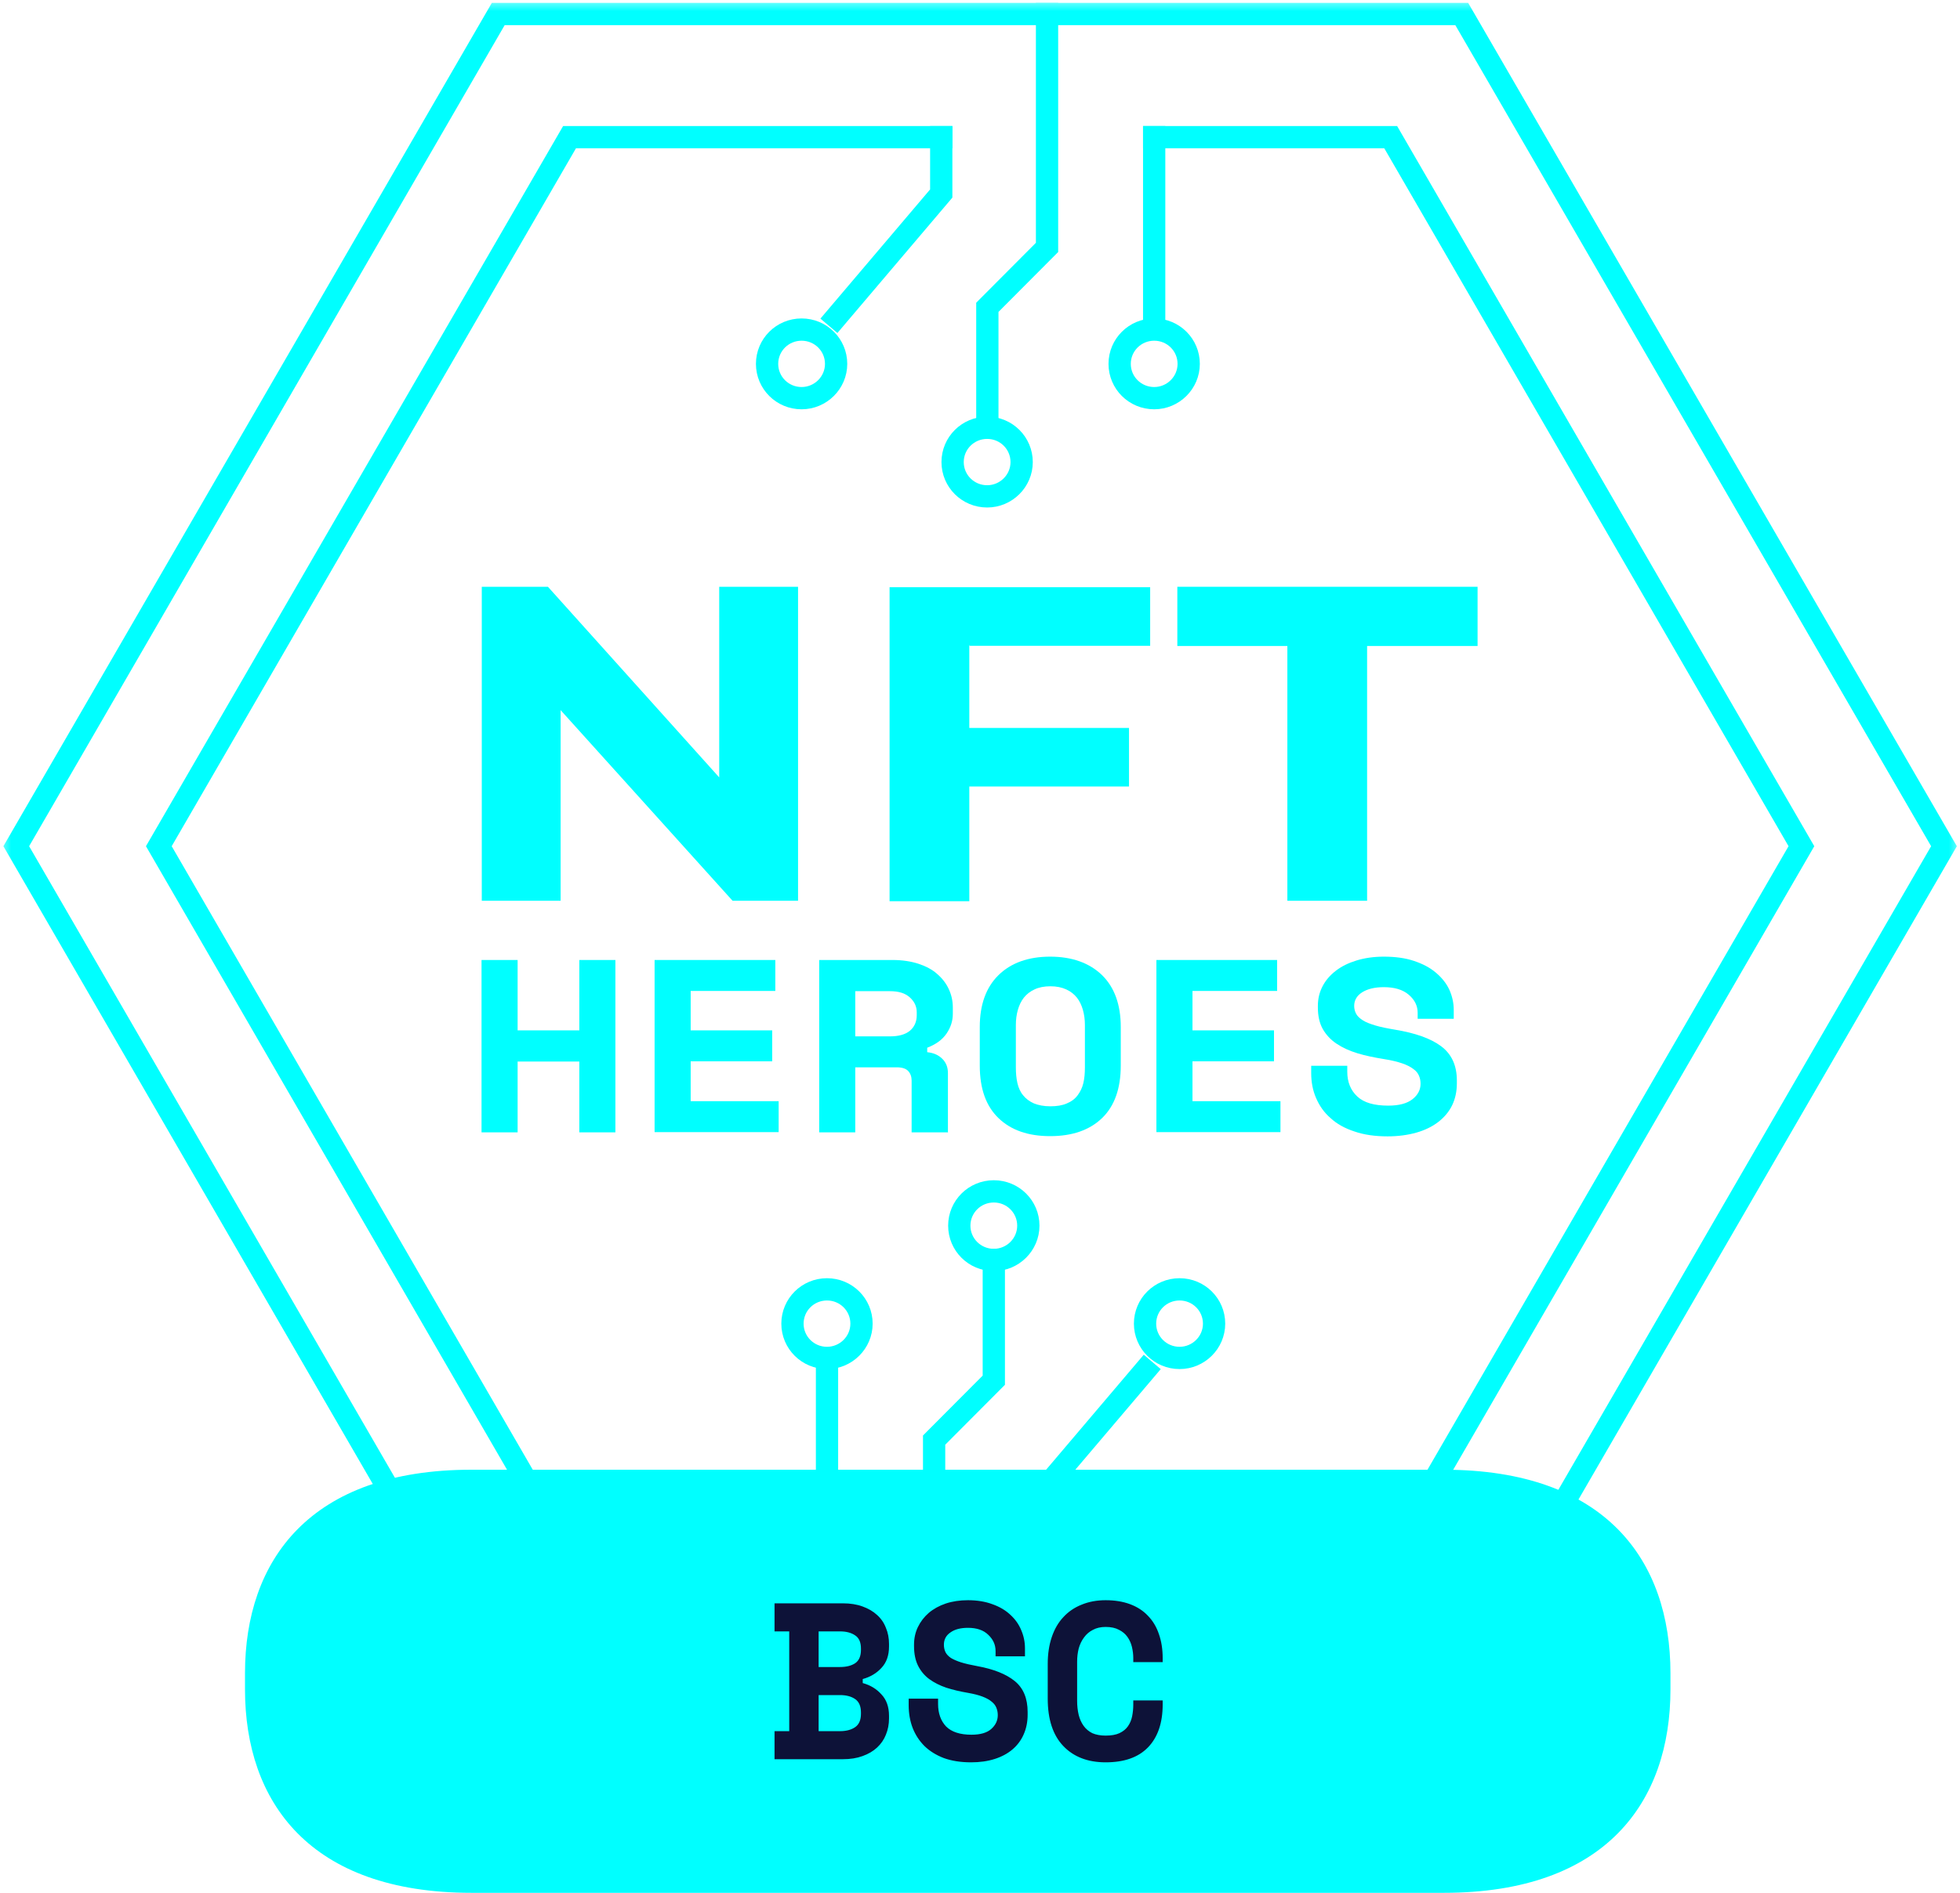 <svg width="88" height="85" viewBox="0 0 88 85" fill="none" xmlns="http://www.w3.org/2000/svg">
<g clip-path="url(#clip0_31170_687)">
<mask id="mask0_31170_687" style="mask-type:luminance" maskUnits="userSpaceOnUse" x="0" y="0" width="88" height="76">
<path d="M88 0H0V76H88V0Z" fill="white"/>
</mask>
<g mask="url(#mask0_31170_687)">
<path d="M35.831 26.35V40.45H32.891L25.171 31.89V40.45H21.631V26.35H24.601L32.291 34.91V26.35H35.831Z" fill="#00FFFF"/>
<path d="M43.52 28.96V32.69H50.69V35.32H43.52V40.47H39.94V26.37H51.64V29H43.53V28.97L43.52 28.96Z" fill="#00FFFF"/>
<path d="M57.82 29.01H52.86V26.35H66.34V29.01H61.38V40.45H57.8V29.01H57.82Z" fill="#00FFFF"/>
<path d="M65.63 0.63H22.37L0.73 38L22.37 75.37H65.641L87.281 38L65.63 0.63Z" stroke="#00FFFF" stroke-miterlimit="10"/>
<path d="M46.69 69.85H62.44L80.88 38L62.44 6.16H51.82" stroke="#00FFFF" stroke-miterlimit="10" stroke-linecap="square"/>
<path d="M42.261 6.16H25.571L7.131 38L25.571 69.85H37.121" stroke="#00FFFF" stroke-miterlimit="10" stroke-linecap="square"/>
<path d="M47.01 0.63V11.11L44.33 13.8V19.2" stroke="#00FFFF" stroke-miterlimit="10" stroke-linecap="square"/>
<path d="M44.321 22.29C45.17 22.29 45.87 21.6 45.87 20.75C45.87 19.9 45.181 19.21 44.321 19.21C43.461 19.21 42.77 19.9 42.77 20.75C42.77 21.6 43.461 22.29 44.321 22.29Z" stroke="#00FFFF" stroke-miterlimit="10"/>
<path d="M42.26 6.16V8.69L37.54 14.25" stroke="#00FFFF" stroke-miterlimit="10" stroke-linecap="square"/>
<path d="M35.99 17.88C36.84 17.88 37.54 17.19 37.54 16.34C37.54 15.49 36.85 14.8 35.99 14.8C35.13 14.8 34.44 15.49 34.44 16.34C34.44 17.19 35.13 17.88 35.99 17.88Z" stroke="#00FFFF" stroke-miterlimit="10"/>
<path d="M51.821 17.88C52.67 17.88 53.37 17.19 53.37 16.34C53.37 15.49 52.681 14.8 51.821 14.8C50.961 14.8 50.27 15.49 50.27 16.34C50.27 17.19 50.961 17.88 51.821 17.88Z" stroke="#00FFFF" stroke-miterlimit="10"/>
<path d="M51.82 6.16V14.37" stroke="#00FFFF" stroke-miterlimit="10" stroke-linecap="square"/>
<path d="M41.94 75.15V64.67L44.62 61.98V56.58" stroke="#00FFFF" stroke-miterlimit="10" stroke-linecap="square"/>
<path d="M44.62 56.58C45.47 56.58 46.17 55.89 46.17 55.04C46.17 54.19 45.48 53.5 44.62 53.5C43.76 53.5 43.07 54.19 43.07 55.04C43.07 55.89 43.76 56.58 44.62 56.58Z" stroke="#00FFFF" stroke-miterlimit="10"/>
<path d="M46.69 69.62V67.1L51.41 61.54" stroke="#00FFFF" stroke-miterlimit="10" stroke-linecap="square"/>
<path d="M52.96 60.98C53.81 60.98 54.51 60.29 54.51 59.44C54.51 58.59 53.82 57.9 52.96 57.9C52.1 57.9 51.41 58.59 51.41 59.44C51.41 60.29 52.1 60.98 52.96 60.98Z" stroke="#00FFFF" stroke-miterlimit="10"/>
<path d="M37.13 60.98C37.98 60.98 38.68 60.29 38.68 59.44C38.68 58.59 37.99 57.9 37.13 57.9C36.27 57.9 35.58 58.59 35.58 59.44C35.58 60.29 36.27 60.98 37.13 60.98Z" stroke="#00FFFF" stroke-miterlimit="10"/>
<path d="M37.131 69.63V61.43" stroke="#00FFFF" stroke-miterlimit="10" stroke-linecap="square"/>
</g>
<path d="M21.62 43.11H23.24V46.27H26.01V43.11H27.63V50.85H26.01V47.67H23.24V50.85H21.62V43.11Z" fill="#00FFFF"/>
<path d="M29.39 43.11H34.81V44.5H31.01V46.27H34.67V47.66H31.01V49.45H34.96V50.84H29.39V43.1V43.11Z" fill="#00FFFF"/>
<path d="M42.55 50.85H40.93V48.53C40.93 48.35 40.88 48.21 40.78 48.1C40.68 47.99 40.51 47.93 40.27 47.93H38.4V50.85H36.78V43.11H40.07C40.51 43.11 40.9 43.17 41.24 43.28C41.57 43.39 41.86 43.54 42.08 43.74C42.31 43.94 42.48 44.16 42.6 44.42C42.72 44.68 42.78 44.95 42.78 45.25V45.52C42.78 45.84 42.69 46.13 42.5 46.41C42.31 46.69 42.02 46.9 41.63 47.05V47.25C41.92 47.28 42.14 47.38 42.31 47.55C42.48 47.72 42.56 47.93 42.56 48.19V50.87L42.55 50.85ZM38.4 46.54H39.95C40.34 46.54 40.64 46.46 40.85 46.29C41.05 46.12 41.16 45.89 41.16 45.59V45.46C41.16 45.2 41.06 44.98 40.85 44.79C40.64 44.6 40.35 44.51 39.95 44.51H38.4V46.54Z" fill="#00FFFF"/>
<path d="M43.99 46.12C43.99 45.12 44.27 44.34 44.83 43.79C45.39 43.24 46.17 42.96 47.15 42.96C48.13 42.96 48.91 43.24 49.48 43.79C50.04 44.34 50.32 45.12 50.32 46.12V47.85C50.32 48.88 50.04 49.67 49.48 50.21C48.92 50.75 48.14 51.02 47.15 51.02C46.16 51.02 45.39 50.75 44.83 50.21C44.27 49.67 43.99 48.89 43.99 47.85V46.12ZM47.16 49.68C47.45 49.68 47.7 49.64 47.9 49.55C48.1 49.47 48.26 49.35 48.38 49.19C48.5 49.03 48.59 48.85 48.64 48.64C48.69 48.43 48.71 48.19 48.71 47.93V46.03C48.71 45.79 48.68 45.56 48.62 45.35C48.56 45.14 48.47 44.95 48.35 44.8C48.23 44.65 48.07 44.52 47.87 44.43C47.67 44.34 47.44 44.29 47.16 44.29C46.88 44.29 46.64 44.34 46.45 44.43C46.25 44.52 46.09 44.65 45.97 44.8C45.85 44.95 45.76 45.14 45.7 45.35C45.64 45.56 45.61 45.79 45.61 46.03V47.93C45.61 48.19 45.63 48.42 45.68 48.64C45.73 48.85 45.81 49.04 45.94 49.19C46.06 49.34 46.22 49.46 46.42 49.55C46.62 49.63 46.86 49.68 47.16 49.68Z" fill="#00FFFF"/>
<path d="M51.92 43.11H57.34V44.5H53.54V46.27H57.2V47.66H53.54V49.45H57.49V50.84H51.92V43.1V43.11Z" fill="#00FFFF"/>
<path d="M63.65 45.48C63.65 45.17 63.52 44.9 63.25 44.67C62.98 44.44 62.61 44.33 62.13 44.33C61.72 44.33 61.4 44.41 61.16 44.56C60.92 44.71 60.8 44.92 60.8 45.17C60.8 45.3 60.83 45.42 60.89 45.53C60.95 45.64 61.05 45.73 61.19 45.82C61.33 45.91 61.52 45.98 61.75 46.05C61.98 46.12 62.28 46.18 62.64 46.24C63.54 46.39 64.23 46.63 64.7 46.98C65.17 47.33 65.41 47.84 65.41 48.52V48.65C65.41 49.01 65.34 49.34 65.2 49.63C65.06 49.92 64.85 50.17 64.58 50.38C64.31 50.59 63.98 50.75 63.6 50.86C63.21 50.97 62.78 51.03 62.3 51.03C61.74 51.03 61.24 50.96 60.81 50.81C60.38 50.67 60.02 50.47 59.74 50.21C59.45 49.96 59.24 49.66 59.09 49.31C58.94 48.97 58.87 48.59 58.87 48.19V47.86H60.49V48.13C60.49 48.59 60.64 48.96 60.94 49.24C61.24 49.52 61.7 49.65 62.33 49.65C62.82 49.65 63.18 49.55 63.42 49.36C63.66 49.17 63.78 48.94 63.78 48.67C63.78 48.54 63.76 48.43 63.71 48.31C63.66 48.19 63.58 48.09 63.45 48C63.33 47.91 63.16 47.82 62.95 47.75C62.74 47.68 62.47 47.61 62.14 47.56C61.71 47.49 61.31 47.41 60.95 47.3C60.59 47.19 60.28 47.05 60.01 46.87C59.74 46.69 59.54 46.47 59.39 46.21C59.24 45.94 59.17 45.62 59.17 45.24V45.17C59.17 44.85 59.24 44.56 59.38 44.29C59.52 44.02 59.72 43.79 59.98 43.59C60.24 43.39 60.55 43.24 60.91 43.13C61.27 43.02 61.68 42.96 62.13 42.96C62.64 42.96 63.09 43.02 63.48 43.15C63.87 43.28 64.2 43.45 64.47 43.68C64.74 43.91 64.94 44.16 65.07 44.44C65.2 44.73 65.27 45.03 65.27 45.35V45.75H63.65V45.48Z" fill="#00FFFF"/>
</g>
<path d="M64.831 66H21.169C13.896 66 11 70.09 11 75.135V75.865C11 80.91 13.896 85 21.169 85H64.831C72.104 85 75 80.91 75 75.865V75.135C75 70.09 72.104 66 64.831 66Z" fill="#00FFFF"/>
<path d="M34.775 77.74H35.435V73.26H34.775V72H37.845C38.179 72 38.472 72.047 38.725 72.14C38.985 72.233 39.202 72.36 39.375 72.52C39.555 72.68 39.689 72.873 39.775 73.1C39.869 73.32 39.915 73.56 39.915 73.82V73.94C39.915 74.34 39.802 74.66 39.575 74.9C39.355 75.14 39.075 75.307 38.735 75.4V75.58C39.075 75.673 39.355 75.843 39.575 76.09C39.802 76.33 39.915 76.65 39.915 77.05V77.17C39.915 77.43 39.869 77.673 39.775 77.9C39.689 78.12 39.555 78.313 39.375 78.48C39.202 78.64 38.985 78.767 38.725 78.86C38.472 78.953 38.179 79 37.845 79H34.775V77.74ZM36.755 77.74H37.715C37.995 77.74 38.222 77.68 38.395 77.56C38.569 77.44 38.655 77.24 38.655 76.96V76.9C38.655 76.62 38.569 76.42 38.395 76.3C38.222 76.18 37.995 76.12 37.715 76.12H36.755V77.74ZM36.755 74.86H37.715C37.995 74.86 38.222 74.803 38.395 74.69C38.569 74.57 38.655 74.37 38.655 74.09V74.03C38.655 73.75 38.569 73.553 38.395 73.44C38.222 73.32 37.995 73.26 37.715 73.26H36.755V74.86ZM44.699 74.14C44.699 73.86 44.589 73.617 44.368 73.41C44.155 73.203 43.852 73.1 43.459 73.1C43.125 73.1 42.862 73.17 42.669 73.31C42.475 73.443 42.379 73.627 42.379 73.86C42.379 73.98 42.402 74.09 42.449 74.19C42.495 74.283 42.575 74.37 42.688 74.45C42.809 74.523 42.962 74.59 43.148 74.65C43.342 74.71 43.585 74.767 43.879 74.82C44.612 74.953 45.172 75.177 45.559 75.49C45.945 75.803 46.139 76.267 46.139 76.88V77C46.139 77.327 46.078 77.623 45.959 77.89C45.845 78.15 45.678 78.373 45.459 78.56C45.239 78.747 44.972 78.89 44.658 78.99C44.345 79.09 43.992 79.14 43.599 79.14C43.139 79.14 42.732 79.077 42.379 78.95C42.032 78.817 41.742 78.637 41.508 78.41C41.275 78.177 41.099 77.907 40.978 77.6C40.858 77.287 40.798 76.947 40.798 76.58V76.28H42.118V76.52C42.118 76.94 42.239 77.277 42.478 77.53C42.725 77.777 43.105 77.9 43.618 77.9C44.019 77.9 44.315 77.813 44.508 77.64C44.702 77.467 44.798 77.26 44.798 77.02C44.798 76.907 44.779 76.8 44.739 76.7C44.699 76.593 44.629 76.5 44.529 76.42C44.428 76.333 44.292 76.257 44.118 76.19C43.945 76.123 43.725 76.067 43.459 76.02C43.105 75.96 42.782 75.883 42.489 75.79C42.195 75.69 41.938 75.56 41.718 75.4C41.505 75.24 41.339 75.04 41.218 74.8C41.099 74.56 41.038 74.267 41.038 73.92V73.86C41.038 73.573 41.095 73.31 41.209 73.07C41.328 72.823 41.492 72.61 41.699 72.43C41.912 72.25 42.165 72.11 42.459 72.01C42.758 71.91 43.092 71.86 43.459 71.86C43.872 71.86 44.239 71.92 44.559 72.04C44.879 72.153 45.145 72.31 45.358 72.51C45.578 72.71 45.742 72.94 45.849 73.2C45.962 73.46 46.019 73.733 46.019 74.02V74.38H44.699V74.14ZM49.642 77.94C49.895 77.94 50.102 77.903 50.261 77.83C50.428 77.75 50.555 77.647 50.642 77.52C50.735 77.387 50.798 77.237 50.831 77.07C50.865 76.897 50.882 76.72 50.882 76.54V76.36H52.202V76.54C52.202 77.373 51.981 78.017 51.541 78.47C51.108 78.917 50.475 79.14 49.642 79.14C48.842 79.14 48.208 78.897 47.742 78.41C47.275 77.923 47.041 77.213 47.041 76.28V74.72C47.041 74.273 47.102 73.873 47.221 73.52C47.342 73.16 47.515 72.86 47.742 72.62C47.968 72.373 48.242 72.187 48.562 72.06C48.882 71.927 49.242 71.86 49.642 71.86C50.055 71.86 50.422 71.92 50.742 72.04C51.062 72.16 51.328 72.333 51.541 72.56C51.761 72.787 51.925 73.06 52.032 73.38C52.145 73.7 52.202 74.06 52.202 74.46V74.64H50.882V74.46C50.882 74.293 50.861 74.127 50.822 73.96C50.782 73.793 50.715 73.643 50.621 73.51C50.528 73.377 50.401 73.27 50.242 73.19C50.081 73.103 49.882 73.06 49.642 73.06C49.422 73.06 49.231 73.103 49.072 73.19C48.911 73.27 48.778 73.383 48.672 73.53C48.565 73.67 48.485 73.837 48.431 74.03C48.385 74.217 48.361 74.413 48.361 74.62V76.38C48.361 76.607 48.385 76.817 48.431 77.01C48.478 77.197 48.551 77.36 48.651 77.5C48.752 77.64 48.882 77.75 49.041 77.83C49.208 77.903 49.408 77.94 49.642 77.94Z" fill="#0D1238"/>
<defs>
<clipPath id="clip0_31170_687">
<rect width="88" height="76" fill="white"/>
</clipPath>
</defs>
</svg>

